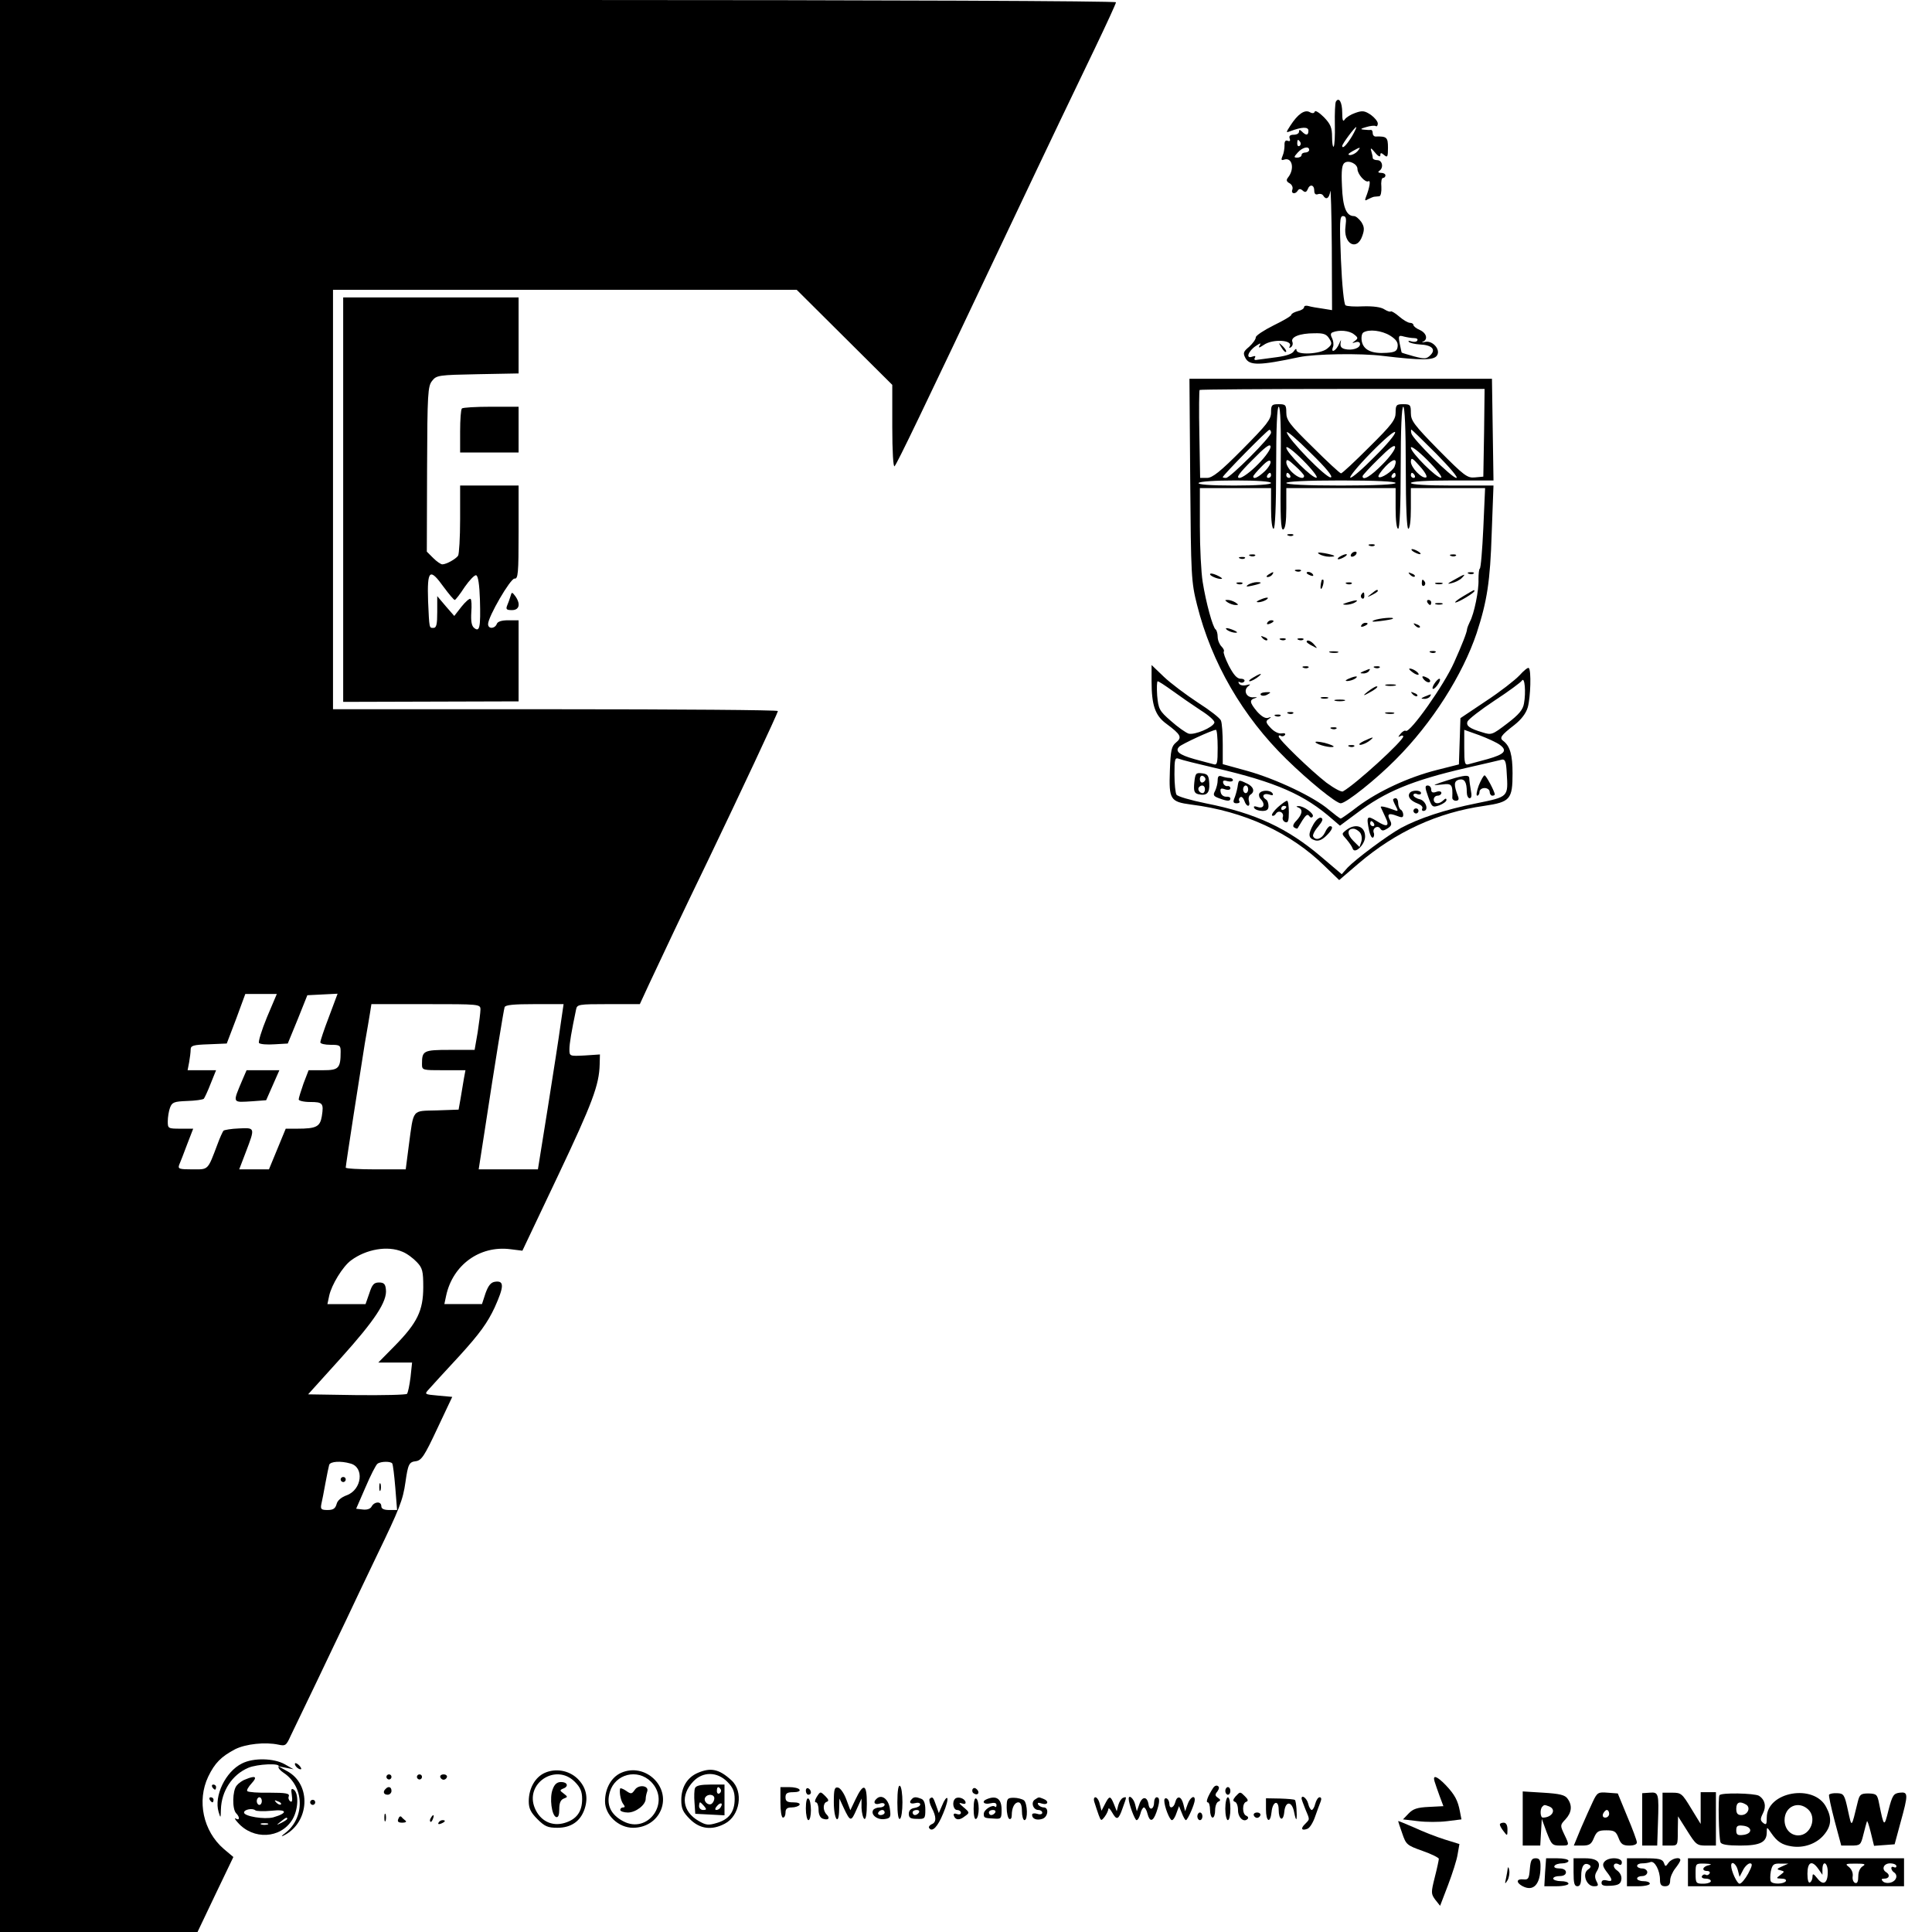 <?xml version="1.0" standalone="no"?>
<!DOCTYPE svg PUBLIC "-//W3C//DTD SVG 20010904//EN"
 "http://www.w3.org/TR/2001/REC-SVG-20010904/DTD/svg10.dtd">
<svg version="1.0" xmlns="http://www.w3.org/2000/svg"
 width="760pt" height="760pt" viewBox="0 0 760 760"
 preserveAspectRatio="xMidYMid meet">

<g transform="translate(0,760) scale(0.1,-0.1)"
fill="#000000" stroke="none">
<path d="M0 3800 l0 -3800 388 0 389 0 70 147 71 148 -38 32 c-81 70 -106 189
-61 284 26 54 51 79 106 108 42 21 119 29 170 18 28 -6 31 -4 49 36 11 23 57
119 102 212 45 94 97 204 117 245 19 41 73 154 119 250 90 186 103 219 113
290 10 70 14 79 41 82 22 3 34 21 84 128 l59 125 -55 5 c-55 5 -55 5 -37 25
10 11 64 71 121 132 80 88 110 130 138 190 37 82 38 106 2 101 -17 -2 -27 -15
-38 -45 l-14 -43 -74 0 -74 0 7 33 c26 121 132 198 252 183 l48 -6 140 295
c136 287 162 357 164 438 l1 39 -60 -4 c-59 -3 -60 -3 -60 24 0 23 8 70 26
156 4 21 8 22 128 22 l123 0 36 78 c56 120 137 291 232 487 121 252 275 580
275 588 0 4 -394 7 -875 7 l-875 0 0 825 0 825 912 0 912 0 188 -187 188 -187
0 -165 c0 -98 4 -161 9 -155 10 10 108 214 416 864 236 498 274 576 374 784
44 92 81 172 81 177 0 5 -901 9 -2195 9 l-2195 0 0 -3800z m1050 -202 c-21
-51 -35 -97 -31 -101 5 -5 32 -7 61 -5 l52 3 39 95 38 95 59 3 60 3 -34 -91
c-19 -49 -34 -95 -34 -100 0 -6 18 -10 40 -10 37 0 40 -2 40 -27 0 -66 -8 -73
-69 -73 l-57 0 -20 -52 c-10 -29 -19 -57 -19 -63 0 -5 20 -10 45 -10 50 0 54
-5 46 -56 -7 -41 -21 -49 -97 -49 l-45 0 -33 -80 -33 -80 -59 0 -58 0 26 68
c37 97 37 96 -27 93 -30 -1 -58 -6 -61 -9 -3 -4 -14 -27 -23 -52 -40 -106 -35
-100 -100 -100 -51 0 -57 2 -51 18 4 9 18 45 31 80 l24 62 -50 0 c-49 0 -50 1
-50 29 0 16 4 41 9 54 8 21 16 24 67 26 32 1 62 5 66 9 3 4 16 31 27 60 l21
52 -56 0 -56 0 6 31 c3 17 6 40 6 50 0 16 10 19 71 21 l71 3 37 97 36 98 62 0
62 0 -39 -92z m840 31 c0 -11 -5 -51 -11 -90 l-12 -69 -97 0 c-105 0 -110 -3
-110 -56 0 -24 2 -24 85 -24 l86 0 -6 -32 c-3 -18 -9 -53 -13 -78 l-8 -45 -86
-3 c-99 -3 -90 9 -110 -139 l-12 -93 -118 0 c-65 0 -118 3 -118 7 0 9 57 377
75 488 9 50 18 105 21 123 l5 32 214 0 c210 0 215 0 215 -21z m315 -61 c-6
-46 -29 -192 -50 -325 l-39 -243 -117 0 -116 0 23 148 c42 276 75 477 79 490
3 9 36 12 118 12 l114 0 -12 -82z m-622 -892 c18 -7 43 -26 57 -41 22 -23 25
-36 25 -98 0 -93 -24 -141 -111 -230 l-66 -67 67 0 66 0 -6 -57 c-4 -32 -10
-61 -14 -66 -4 -4 -93 -6 -198 -5 l-191 3 130 144 c133 148 182 222 176 269
-2 21 -8 27 -27 27 -20 0 -27 -8 -38 -42 l-15 -43 -75 0 -75 0 7 33 c9 42 53
115 86 139 59 44 144 59 202 34z m-205 -833 c56 -14 46 -103 -14 -125 -22 -8
-37 -21 -40 -35 -5 -17 -13 -23 -35 -23 -25 0 -29 3 -25 23 3 12 10 49 16 82
6 33 13 66 15 73 5 13 45 16 83 5z m165 0 c3 -5 8 -47 12 -95 l7 -88 -31 0
c-21 0 -31 5 -31 15 0 20 -27 19 -38 -1 -5 -10 -19 -14 -35 -12 l-26 3 37 85
c20 47 41 88 47 92 13 10 53 10 58 1z"/>
<path d="M954 3353 c-40 -95 -42 -90 40 -85 l53 4 26 59 26 59 -65 0 -64 0
-16 -37z"/>
<path d="M1340 1780 c0 -5 5 -10 10 -10 6 0 10 5 10 10 0 6 -4 10 -10 10 -5 0
-10 -4 -10 -10z"/>
<path d="M1492 1750 c0 -14 2 -19 5 -12 2 6 2 18 0 25 -3 6 -5 1 -5 -13z"/>
<path d="M5255 7200 c-3 -5 -5 -46 -4 -90 1 -44 -1 -84 -5 -87 -3 -3 -6 14 -6
38 0 37 -6 51 -32 78 -18 18 -34 28 -36 22 -2 -7 -10 -8 -20 -2 -20 11 -47 -8
-76 -53 -18 -28 -18 -29 0 -22 45 17 71 18 71 2 0 -19 -9 -20 -25 -4 -9 9 -12
9 -12 0 0 -7 -9 -12 -21 -12 -14 0 -19 -5 -16 -14 4 -10 1 -13 -7 -10 -9 4
-14 -2 -13 -18 0 -13 -3 -31 -8 -42 -6 -14 -5 -18 6 -14 32 11 43 -36 16 -70
-8 -10 -7 -16 6 -23 9 -5 14 -16 11 -24 -7 -17 11 -21 21 -5 5 8 11 8 20 0 9
-8 14 -6 19 5 8 22 26 19 26 -5 0 -12 5 -17 14 -14 8 3 17 1 21 -5 11 -19 24
-12 28 17 2 15 5 -84 6 -220 l1 -248 -37 6 c-21 3 -46 7 -55 10 -10 3 -18 1
-18 -4 0 -6 -11 -13 -25 -16 -14 -4 -25 -10 -25 -14 0 -5 -31 -23 -70 -42 -38
-19 -70 -40 -70 -47 0 -8 -12 -24 -26 -37 -23 -19 -25 -25 -15 -44 16 -31 56
-30 211 3 62 13 243 16 330 5 151 -18 201 -18 213 2 15 23 -18 60 -47 53 -12
-3 -15 -2 -8 1 20 9 14 34 -13 46 -14 6 -25 15 -25 20 0 4 -6 8 -13 8 -8 0
-27 11 -43 25 -15 13 -30 22 -33 20 -2 -3 -14 1 -25 8 -13 9 -44 13 -82 12
-34 -2 -66 0 -71 4 -6 3 -14 81 -18 179 -6 150 -5 172 8 172 12 0 14 -9 10
-40 -10 -69 45 -100 66 -38 9 25 8 36 -4 55 -9 12 -21 23 -29 23 -30 0 -44 35
-47 118 -3 63 0 85 11 92 17 11 50 -5 50 -25 0 -20 31 -55 43 -48 10 6 5 -25
-10 -63 -5 -13 -3 -15 8 -8 8 4 19 9 24 10 6 0 15 2 21 2 6 1 9 18 8 37 -2 19
1 35 6 35 6 0 10 5 10 10 0 6 -8 10 -17 10 -11 0 -14 3 -7 8 18 12 12 42 -8
42 -10 0 -18 4 -18 9 0 5 -3 18 -6 28 -4 13 0 11 15 -7 12 -15 21 -19 21 -11
0 11 3 11 15 1 13 -11 15 -7 15 29 0 41 -5 45 -47 44 -7 -1 -13 5 -13 13 0 8
-3 13 -7 13 -5 -1 -17 0 -28 1 -15 1 -13 4 9 10 16 5 33 7 38 4 4 -3 8 2 8 10
0 8 -12 23 -27 34 -24 16 -33 18 -61 8 -18 -6 -37 -18 -42 -26 -7 -11 -10 -3
-10 27 0 41 -13 63 -25 43z m64 -135 c-21 -35 -39 -53 -39 -39 0 8 49 74 55
74 2 0 -5 -16 -16 -35z m-204 -24 c3 -5 2 -12 -3 -15 -5 -3 -9 1 -9 9 0 17 3
19 12 6z m35 -31 c0 -5 -7 -10 -15 -10 -8 0 -15 -4 -15 -10 0 -5 -7 -10 -17
-10 -14 0 -14 2 2 20 19 21 45 27 45 10z m190 -5 c-7 -8 -20 -15 -29 -15 -11
1 -8 5 9 15 32 18 35 18 20 0z m-14 -720 c17 -13 17 -16 4 -26 -13 -9 -12 -10
3 -5 10 3 17 0 17 -8 0 -16 -32 -26 -60 -19 -15 4 -19 11 -16 27 3 12 0 9 -6
-6 -12 -29 -35 -40 -24 -12 3 8 1 24 -4 34 -7 13 -6 20 3 23 25 10 64 7 83 -8z
m142 -5 c24 -15 32 -27 30 -43 -2 -18 -10 -23 -44 -25 -58 -4 -90 11 -97 45
-3 16 0 31 6 35 22 14 72 8 105 -12z m-239 -12 c12 -19 11 -24 -9 -40 -26 -21
-120 -26 -120 -5 0 7 -4 5 -10 -4 -6 -11 -30 -19 -67 -24 -32 -4 -65 -9 -75
-10 -12 -3 -16 0 -12 7 5 8 1 9 -10 5 -27 -10 -16 22 14 42 18 12 22 13 15 2
-6 -11 -2 -10 16 2 35 25 118 20 102 -6 -3 -6 -1 -7 5 -3 6 4 9 13 6 21 -8 19
28 34 86 34 36 1 48 -3 59 -21z m334 2 c10 0 16 -4 12 -10 -3 -5 -13 -6 -23
-3 -9 3 -14 3 -10 -2 4 -4 24 -9 43 -10 47 -2 65 -19 42 -42 -15 -15 -22 -16
-64 -5 -26 7 -48 14 -49 15 -1 1 -4 17 -8 36 -6 31 -4 33 17 27 12 -3 30 -6
40 -6z"/>
<path d="M5041 6233 c7 -12 15 -20 18 -17 3 2 -3 12 -13 22 -17 16 -18 16 -5
-5z"/>
<path d="M1350 5635 l0 -796 345 1 345 1 0 160 0 159 -40 0 c-27 0 -43 -5 -46
-15 -8 -19 -34 -20 -34 0 0 29 88 180 104 179 14 -2 16 20 16 182 l0 184 -115
0 -115 0 0 -132 c0 -73 -4 -138 -8 -144 -9 -13 -46 -34 -62 -34 -6 0 -22 11
-36 25 l-25 25 1 325 c1 299 3 326 20 347 17 22 26 23 179 26 l161 3 0 150 0
149 -345 0 -345 0 0 -795z m396 -345 c20 -27 39 -50 43 -50 3 0 21 23 39 51
19 27 39 48 45 46 8 -2 13 -37 15 -97 3 -108 -1 -128 -23 -110 -10 8 -13 27
-11 61 2 27 1 51 -3 53 -4 3 -20 -11 -36 -31 l-28 -36 -34 39 -33 39 0 -62 c0
-49 -3 -63 -15 -63 -17 0 -16 -3 -21 105 -4 124 6 133 62 55z"/>
<path d="M4682 5713 c3 -379 4 -402 27 -493 57 -227 179 -438 352 -607 88 -86
195 -173 213 -173 21 0 140 95 216 172 144 144 264 334 319 498 41 126 53 203
59 393 l7 187 -162 0 c-102 0 -163 4 -163 10 0 6 61 10 163 10 l162 0 -3 200
-3 200 -595 0 -595 0 3 -397z m1156 185 l-3 -173 -33 -3 c-30 -3 -42 6 -143
108 -96 98 -109 115 -109 145 0 32 -2 35 -30 35 -27 0 -30 -3 -30 -33 0 -28
-14 -47 -104 -136 -57 -57 -107 -104 -111 -103 -4 0 -54 46 -111 103 -91 89
-104 106 -104 136 0 30 -3 33 -30 33 -27 0 -30 -3 -30 -32 0 -28 -16 -48 -112
-145 -88 -89 -119 -113 -140 -113 l-27 0 -3 171 c-2 94 -1 173 1 175 2 2 256
4 563 4 l558 0 -2 -172z m-800 -142 c-2 -192 0 -242 10 -239 8 4 12 30 12 84
l0 79 215 0 215 0 0 -80 c0 -47 4 -80 10 -80 6 0 10 87 10 240 0 153 4 240 10
240 6 0 10 -87 10 -240 0 -153 4 -240 10 -240 6 0 10 33 10 80 l0 80 146 0
146 0 -7 -157 c-4 -87 -10 -159 -14 -160 -3 -2 -5 -20 -5 -42 2 -42 -17 -136
-34 -167 -5 -10 -10 -23 -11 -29 0 -11 -20 -62 -51 -131 -40 -90 -174 -279
-190 -269 -4 3 -14 -3 -21 -12 -10 -12 -10 -14 -1 -9 6 4 12 3 12 -1 0 -17
-187 -188 -237 -216 -6 -4 -35 12 -65 34 -63 49 -188 170 -188 182 0 4 4 6 9
2 5 -3 12 -1 16 4 3 6 -3 8 -14 6 -11 -2 -29 7 -42 21 -20 21 -21 27 -9 35 13
9 12 10 -2 5 -11 -3 -26 6 -43 25 -30 36 -31 46 -7 53 10 3 7 4 -8 3 -28 -2
-41 29 -18 45 9 7 7 7 -9 3 -12 -3 -25 -1 -29 6 -4 7 -3 9 4 5 6 -3 13 -2 17
4 3 5 -3 10 -14 10 -15 0 -28 15 -47 51 -14 28 -23 53 -20 56 3 3 -1 12 -9 20
-8 8 -15 25 -15 38 0 13 -4 26 -8 29 -11 7 -38 105 -51 187 -6 37 -11 134 -11
218 l0 151 140 0 140 0 0 -80 c0 -47 4 -80 10 -80 6 0 10 87 10 240 0 159 4
240 10 240 7 0 10 -81 8 -244z m-38 142 c0 -17 -161 -178 -177 -178 -7 0 -13
1 -13 3 0 7 175 185 183 186 4 1 7 -5 7 -11z m235 -176 c-17 -4 -168 150 -173
177 -2 9 40 -27 92 -79 64 -62 91 -96 81 -98z m172 81 c-46 -47 -89 -84 -95
-82 -6 2 30 46 81 98 52 53 93 88 95 81 3 -7 -34 -51 -81 -97z m243 12 c54
-55 88 -95 79 -95 -18 0 -172 153 -177 175 -2 8 -2 15 0 15 2 0 46 -43 98 -95z
m-701 -41 c-29 -30 -62 -54 -73 -54 -15 0 -2 18 50 70 50 51 70 66 72 54 2 -9
-18 -39 -49 -70z m490 0 c-47 -48 -79 -67 -79 -47 0 3 28 34 63 68 42 42 63
58 65 47 2 -8 -20 -39 -49 -68z m-260 -53 c-15 -5 -119 99 -119 118 0 9 29
-13 65 -49 36 -36 60 -67 54 -69z m490 0 c-15 -5 -119 99 -119 118 0 9 29 -13
65 -49 36 -36 60 -67 54 -69z m-695 24 c-26 -24 -44 -32 -44 -19 0 3 15 21 33
39 21 22 33 28 35 19 2 -7 -9 -25 -24 -39z m156 -17 c0 -15 -24 -8 -47 14 -13
12 -23 30 -23 39 0 15 7 12 35 -14 19 -17 35 -35 35 -39z m356 37 c-7 -18 -55
-50 -63 -41 -4 3 9 22 28 42 31 32 48 32 35 -1z m124 -43 c-17 -6 -60 39 -60
62 1 18 6 15 36 -19 20 -22 30 -41 24 -43z m-610 8 c0 -5 -5 -10 -11 -10 -5 0
-7 5 -4 10 3 6 8 10 11 10 2 0 4 -4 4 -10z m75 0 c3 -5 1 -10 -4 -10 -6 0 -11
5 -11 10 0 6 2 10 4 10 3 0 8 -4 11 -10z m415 0 c0 -5 -5 -10 -11 -10 -5 0 -7
5 -4 10 3 6 8 10 11 10 2 0 4 -4 4 -10z m75 0 c3 -5 1 -10 -4 -10 -6 0 -11 5
-11 10 0 6 2 10 4 10 3 0 8 -4 11 -10z m-565 -30 c0 -6 -55 -10 -146 -10 -94
0 -143 4 -139 10 4 6 63 10 146 10 86 0 139 -4 139 -10z m490 0 c0 -6 -78 -10
-215 -10 -137 0 -215 4 -215 10 0 6 78 10 215 10 137 0 215 -4 215 -10z"/>
<path d="M5068 5493 c7 -3 16 -2 19 1 4 3 -2 6 -13 5 -11 0 -14 -3 -6 -6z"/>
<path d="M5388 5453 c7 -3 16 -2 19 1 4 3 -2 6 -13 5 -11 0 -14 -3 -6 -6z"/>
<path d="M5560 5430 c8 -5 20 -10 25 -10 6 0 3 5 -5 10 -8 5 -19 10 -25 10 -5
0 -3 -5 5 -10z"/>
<path d="M5190 5420 c8 -5 26 -10 39 -10 32 0 24 6 -19 14 -25 4 -31 3 -20 -4z"/>
<path d="M5315 5420 c-3 -5 -2 -10 4 -10 5 0 13 5 16 10 3 6 2 10 -4 10 -5 0
-13 -4 -16 -10z"/>
<path d="M4918 5413 c7 -3 16 -2 19 1 4 3 -2 6 -13 5 -11 0 -14 -3 -6 -6z"/>
<path d="M5270 5410 c-8 -5 -10 -10 -5 -10 6 0 17 5 25 10 8 5 11 10 5 10 -5
0 -17 -5 -25 -10z"/>
<path d="M5708 5413 c7 -3 16 -2 19 1 4 3 -2 6 -13 5 -11 0 -14 -3 -6 -6z"/>
<path d="M4878 5403 c7 -3 16 -2 19 1 4 3 -2 6 -13 5 -11 0 -14 -3 -6 -6z"/>
<path d="M5098 5353 c7 -3 16 -2 19 1 4 3 -2 6 -13 5 -11 0 -14 -3 -6 -6z"/>
<path d="M4760 5341 c0 -8 41 -23 47 -17 2 1 -8 8 -22 14 -14 6 -25 8 -25 3z"/>
<path d="M4990 5340 c-9 -6 -10 -10 -3 -10 6 0 15 5 18 10 8 12 4 12 -15 0z"/>
<path d="M5140 5346 c0 -2 7 -7 16 -10 8 -3 12 -2 9 4 -6 10 -25 14 -25 6z"/>
<path d="M5547 5339 c7 -7 15 -10 18 -7 3 3 -2 9 -12 12 -14 6 -15 5 -6 -5z"/>
<path d="M5778 5343 c7 -3 16 -2 19 1 4 3 -2 6 -13 5 -11 0 -14 -3 -6 -6z"/>
<path d="M5720 5319 c-27 -15 -29 -18 -10 -13 14 3 32 12 40 20 19 19 12 17
-30 -7z"/>
<path d="M5199 5318 c-5 -18 -6 -38 -1 -34 7 8 12 36 6 36 -2 0 -4 -1 -5 -2z"/>
<path d="M5593 5305 c0 -8 4 -12 9 -9 5 3 6 10 3 15 -9 13 -12 11 -12 -6z"/>
<path d="M4868 5303 c7 -3 16 -2 19 1 4 3 -2 6 -13 5 -11 0 -14 -3 -6 -6z"/>
<path d="M4910 5300 c-11 -8 -7 -9 15 -4 37 8 45 14 19 14 -10 0 -26 -5 -34
-10z"/>
<path d="M5298 5303 c7 -3 16 -2 19 1 4 3 -2 6 -13 5 -11 0 -14 -3 -6 -6z"/>
<path d="M5648 5303 c6 -2 18 -2 25 0 6 3 1 5 -13 5 -14 0 -19 -2 -12 -5z"/>
<path d="M5394 5264 c-18 -14 -18 -15 4 -4 12 6 22 13 22 15 0 8 -5 6 -26 -11z"/>
<path d="M5755 5254 c-22 -13 -35 -24 -30 -24 12 0 75 38 75 45 0 6 2 7 -45
-21z"/>
<path d="M5355 5261 c-3 -5 -2 -12 3 -15 5 -3 9 1 9 9 0 17 -3 19 -12 6z"/>
<path d="M4955 5240 c-13 -6 -15 -9 -5 -9 8 0 22 4 30 9 18 12 2 12 -25 0z"/>
<path d="M4830 5230 c8 -5 22 -10 30 -10 13 0 13 1 0 10 -8 5 -22 10 -30 10
-13 0 -13 -1 0 -10z"/>
<path d="M5300 5230 c-21 -7 -21 -8 -5 -9 11 0 27 4 35 9 18 11 5 11 -30 0z"/>
<path d="M5615 5230 c3 -5 8 -10 11 -10 2 0 4 5 4 10 0 6 -5 10 -11 10 -5 0
-7 -4 -4 -10z"/>
<path d="M5648 5223 c6 -2 18 -2 25 0 6 3 1 5 -13 5 -14 0 -19 -2 -12 -5z"/>
<path d="M5405 5160 c-13 -6 -5 -7 25 -3 25 3 47 7 49 9 9 8 -55 2 -74 -6z"/>
<path d="M4985 5150 c-3 -6 1 -7 9 -4 18 7 21 14 7 14 -6 0 -13 -4 -16 -10z"/>
<path d="M5355 5140 c-3 -6 1 -7 9 -4 18 7 21 14 7 14 -6 0 -13 -4 -16 -10z"/>
<path d="M5567 5139 c7 -7 15 -10 18 -7 3 3 -2 9 -12 12 -14 6 -15 5 -6 -5z"/>
<path d="M4830 5120 c8 -5 22 -9 30 -9 10 0 8 3 -5 9 -27 12 -43 12 -25 0z"/>
<path d="M4967 5089 c7 -7 15 -10 18 -7 3 3 -2 9 -12 12 -14 6 -15 5 -6 -5z"/>
<path d="M5038 5083 c7 -3 16 -2 19 1 4 3 -2 6 -13 5 -11 0 -14 -3 -6 -6z"/>
<path d="M5108 5083 c7 -3 16 -2 19 1 4 3 -2 6 -13 5 -11 0 -14 -3 -6 -6z"/>
<path d="M5140 5075 c0 -2 10 -10 23 -16 20 -11 21 -11 8 4 -13 16 -31 23 -31
12z"/>
<path d="M5233 5033 c9 -2 23 -2 30 0 6 3 -1 5 -18 5 -16 0 -22 -2 -12 -5z"/>
<path d="M5628 5033 c7 -3 16 -2 19 1 4 3 -2 6 -13 5 -11 0 -14 -3 -6 -6z"/>
<path d="M5128 4973 c7 -3 16 -2 19 1 4 3 -2 6 -13 5 -11 0 -14 -3 -6 -6z"/>
<path d="M5408 4973 c7 -3 16 -2 19 1 4 3 -2 6 -13 5 -11 0 -14 -3 -6 -6z"/>
<path d="M5365 4960 c-16 -7 -17 -9 -3 -9 9 -1 20 4 23 9 7 11 7 11 -20 0z"/>
<path d="M5556 4956 c10 -8 21 -12 24 -10 5 6 -21 24 -34 24 -6 0 -1 -6 10
-14z"/>
<path d="M4930 4935 c-14 -8 -20 -14 -14 -15 5 0 19 7 30 15 24 18 16 19 -16
0z"/>
<path d="M5305 4930 c-13 -6 -15 -9 -5 -9 8 0 22 4 30 9 18 12 2 12 -25 0z"/>
<path d="M5602 4926 c7 -8 17 -12 22 -9 4 3 2 9 -5 14 -22 13 -31 11 -17 -5z"/>
<path d="M5642 4910 c-7 -11 -9 -20 -4 -20 4 0 13 9 20 20 7 11 9 20 4 20 -4
0 -13 -9 -20 -20z"/>
<path d="M5453 4903 c9 -2 25 -2 35 0 9 3 1 5 -18 5 -19 0 -27 -2 -17 -5z"/>
<path d="M5380 4879 c-17 -13 -18 -17 -5 -10 33 17 51 31 40 31 -5 0 -21 -10
-35 -21z"/>
<path d="M4960 4866 c4 -4 16 -4 26 2 16 9 14 10 -8 9 -15 -1 -23 -6 -18 -11z"/>
<path d="M5557 4869 c7 -7 15 -10 18 -7 3 3 -2 9 -12 12 -14 6 -15 5 -6 -5z"/>
<path d="M5605 4860 c-16 -7 -17 -9 -3 -9 9 -1 20 4 23 9 7 11 7 11 -20 0z"/>
<path d="M5198 4853 c6 -2 18 -2 25 0 6 3 1 5 -13 5 -14 0 -19 -2 -12 -5z"/>
<path d="M5253 4843 c9 -2 25 -2 35 0 9 3 1 5 -18 5 -19 0 -27 -2 -17 -5z"/>
<path d="M5068 4793 c7 -3 16 -2 19 1 4 3 -2 6 -13 5 -11 0 -14 -3 -6 -6z"/>
<path d="M5453 4793 c9 -2 23 -2 30 0 6 3 -1 5 -18 5 -16 0 -22 -2 -12 -5z"/>
<path d="M5018 4783 c7 -3 16 -2 19 1 4 3 -2 6 -13 5 -11 0 -14 -3 -6 -6z"/>
<path d="M5238 4733 c7 -3 16 -2 19 1 4 3 -2 6 -13 5 -11 0 -14 -3 -6 -6z"/>
<path d="M5365 4685 c-16 -8 -23 -14 -14 -15 8 0 24 7 35 15 23 18 18 18 -21
0z"/>
<path d="M5175 4680 c6 -10 64 -24 71 -17 3 2 -13 9 -36 15 -22 5 -38 6 -35 2z"/>
<path d="M5308 4663 c7 -3 16 -2 19 1 4 3 -2 6 -13 5 -11 0 -14 -3 -6 -6z"/>
<path d="M1817 5993 c-4 -3 -7 -44 -7 -90 l0 -83 115 0 115 0 0 90 0 90 -108
0 c-60 0 -112 -3 -115 -7z"/>
<path d="M2008 5254 c-3 -10 -9 -27 -13 -36 -6 -15 -2 -18 19 -18 29 0 35 24
13 55 -13 17 -14 17 -19 -1z"/>
<path d="M4530 4920 c0 -94 14 -135 58 -167 58 -43 63 -54 38 -74 -18 -15 -21
-30 -24 -111 -4 -113 1 -122 84 -133 207 -26 391 -110 525 -242 l57 -55 77 66
c146 124 310 200 494 226 102 15 111 26 111 128 0 72 -10 107 -36 127 -17 12
-10 22 43 63 28 22 46 46 53 70 11 40 14 145 4 154 -3 4 -20 -10 -37 -29 -18
-19 -77 -65 -132 -101 l-100 -67 -3 -91 -3 -91 -87 -22 c-111 -28 -229 -83
-310 -143 -35 -27 -65 -48 -68 -48 -3 0 -24 16 -47 35 -58 50 -206 120 -319
152 l-98 27 0 77 c0 43 -3 85 -7 94 -3 10 -45 42 -92 72 -47 31 -107 76 -133
101 l-48 46 0 -64z m1465 -87 c-4 -25 -20 -44 -66 -79 -59 -45 -62 -46 -97
-35 -51 15 -66 26 -59 43 3 8 50 45 106 82 55 36 104 72 108 79 11 16 16 -47
8 -90z m-1382 49 c29 -21 78 -55 110 -76 32 -20 57 -42 54 -49 -6 -19 -77 -49
-101 -43 -12 4 -43 26 -70 50 -46 40 -49 47 -54 100 -2 31 -1 56 2 56 4 0 30
-17 59 -38z m177 -223 c0 -62 -2 -70 -17 -65 -10 2 -44 12 -75 20 -60 17 -77
31 -59 49 10 10 128 65 144 66 4 1 7 -31 7 -70z m1110 11 c31 -23 19 -37 -48
-56 -31 -8 -65 -18 -74 -20 -16 -5 -18 3 -18 65 l0 70 59 -21 c32 -12 69 -29
81 -38z m-1120 -91 c241 -56 352 -105 463 -203 l28 -24 66 49 c112 85 218 129
430 178 70 16 135 31 142 33 12 2 16 -10 18 -52 6 -96 8 -94 -119 -120 -125
-25 -226 -59 -297 -97 -54 -30 -176 -121 -210 -156 l-23 -26 -80 68 c-133 113
-258 172 -455 211 -59 12 -111 27 -115 34 -4 6 -8 42 -8 80 0 61 2 67 18 61 9
-4 73 -20 142 -36z"/>
<path d="M4698 4521 c-3 -32 0 -41 15 -45 34 -8 46 4 44 42 -2 32 -6 37 -28
40 -25 3 -27 0 -31 -37z m44 14 c0 -5 -5 -11 -11 -13 -6 -2 -11 4 -11 13 0 9
5 15 11 13 6 -2 11 -8 11 -13z m-2 -40 c0 -8 -4 -15 -9 -15 -13 0 -22 16 -14
24 11 11 23 6 23 -9z"/>
<path d="M4790 4530 c0 -12 -5 -30 -10 -41 -9 -16 -7 -21 15 -29 32 -12 45
-13 45 -1 0 5 -8 8 -17 7 -10 0 -19 7 -21 17 -3 15 0 18 17 12 12 -4 21 -2 21
4 0 6 -5 10 -11 9 -6 -2 -14 3 -17 11 -3 10 1 13 17 8 11 -3 21 -1 21 4 0 5
-6 9 -14 9 -8 0 -21 3 -30 6 -12 4 -16 0 -16 -16z"/>
<path d="M5725 4540 c-16 -5 -43 -13 -60 -19 -30 -11 -30 -11 8 -7 38 5 42 0
40 -51 -1 -7 6 -13 14 -13 10 0 13 6 9 16 -18 47 -17 61 3 67 22 5 31 -9 31
-49 0 -13 5 -24 11 -24 8 0 9 11 5 31 -3 17 -6 38 -6 45 0 15 -10 16 -55 4z"/>
<path d="M5817 4510 c-8 -22 -11 -40 -6 -40 5 0 9 7 9 15 0 8 9 15 20 15 11 0
20 -7 20 -15 0 -8 5 -15 10 -15 6 0 10 2 10 5 0 11 -34 75 -40 75 -4 0 -14
-18 -23 -40z"/>
<path d="M4868 4503 c-3 -16 -9 -36 -13 -45 -5 -13 -3 -18 10 -18 9 0 14 4 10
9 -3 5 -1 12 4 15 5 4 12 -3 16 -14 8 -25 25 -27 18 -1 -3 10 0 22 6 25 19 12
12 32 -14 44 -34 16 -32 16 -37 -15z m42 -8 c0 -8 -4 -15 -10 -15 -5 0 -10 7
-10 15 0 8 5 15 10 15 6 0 10 -7 10 -15z"/>
<path d="M5618 4466 c15 -42 17 -43 44 -34 15 6 28 15 28 21 0 7 -4 7 -12 -1
-17 -17 -38 -15 -38 3 0 8 7 15 15 15 8 0 15 5 15 11 0 6 -9 8 -20 4 -14 -5
-20 -2 -20 9 0 9 -6 16 -14 16 -11 0 -11 -8 2 -44z"/>
<path d="M4954 4479 c-3 -6 -1 -16 5 -22 19 -19 13 -39 -10 -32 -15 5 -19 4
-15 -4 4 -6 18 -11 32 -11 17 0 24 5 24 19 0 11 -4 23 -10 26 -19 12 -10 26
11 20 15 -5 19 -4 15 4 -9 14 -43 14 -52 0z"/>
<path d="M5545 4480 c-9 -14 3 -30 32 -41 13 -5 21 -13 18 -19 -3 -5 -1 -10 4
-10 23 0 11 40 -14 46 -14 3 -25 11 -25 16 0 6 7 8 15 4 8 -3 15 -1 15 4 0 13
-37 13 -45 0z"/>
<path d="M5480 4454 c0 -3 5 -15 11 -26 9 -17 9 -20 -2 -16 -40 15 -61 19 -57
12 2 -5 10 -21 17 -37 19 -38 8 -43 -33 -17 -39 24 -42 20 -30 -39 4 -17 10
-28 15 -26 4 3 6 12 3 19 -7 18 16 32 26 16 6 -9 12 -9 28 1 16 10 18 17 10
32 -13 25 -6 30 26 18 20 -8 26 -8 26 4 0 7 -4 17 -10 20 -5 3 -10 15 -10 26
0 10 -4 19 -10 19 -5 0 -10 -3 -10 -6z m-75 -94 c3 -5 1 -10 -4 -10 -6 0 -11
5 -11 10 0 6 2 10 4 10 3 0 8 -4 11 -10z"/>
<path d="M5026 4424 c-15 -14 -25 -28 -22 -32 4 -3 11 0 15 7 11 17 34 4 27
-14 -2 -7 2 -16 10 -19 11 -4 14 5 14 39 0 25 -3 45 -7 45 -5 0 -21 -12 -37
-26z m34 2 c0 -3 -4 -8 -10 -11 -5 -3 -10 -1 -10 4 0 6 5 11 10 11 6 0 10 -2
10 -4z"/>
<path d="M5108 4423 c18 -7 15 -26 -8 -51 -13 -13 -16 -23 -9 -27 6 -4 11 -5
13 -4 1 2 10 17 20 33 13 20 20 25 26 16 5 -7 10 -8 14 -2 7 11 -36 42 -56 41
-10 0 -10 -2 0 -6z"/>
<path d="M5560 4410 c0 -5 5 -10 10 -10 6 0 10 5 10 10 0 6 -4 10 -10 10 -5 0
-10 -4 -10 -10z"/>
<path d="M5167 4358 c-22 -39 -21 -55 4 -63 14 -5 28 0 45 16 24 23 31 39 16
39 -5 0 -14 -11 -20 -25 -12 -25 -36 -33 -46 -16 -4 5 5 23 19 39 18 22 21 31
12 35 -7 3 -20 -8 -30 -25z"/>
<path d="M5296 4335 c-19 -15 -19 -15 1 -37 11 -13 22 -29 24 -36 8 -24 49 16
49 47 0 41 -37 54 -74 26z m54 -10 c6 -8 9 -23 5 -36 l-7 -21 -25 25 c-25 25
-24 47 1 47 8 0 19 -7 26 -15z"/>
<path d="M952 663 c-65 -32 -111 -128 -92 -191 8 -26 8 -25 9 10 2 72 44 137
108 164 36 15 127 19 119 5 -3 -5 6 -16 20 -25 81 -54 85 -175 7 -236 -15 -11
-19 -17 -8 -11 103 50 112 202 14 254 l-34 19 30 -6 30 -6 -35 20 c-43 24
-123 26 -168 3z"/>
<path d="M1160 661 c0 -10 19 -25 25 -20 1 2 -3 10 -11 17 -8 7 -14 8 -14 3z"/>
<path d="M2143 626 c-38 -17 -63 -61 -63 -112 0 -28 8 -44 34 -70 29 -29 41
-34 79 -34 54 0 91 26 107 75 15 46 5 86 -29 119 -34 32 -85 41 -128 22z m118
-35 c22 -22 29 -39 29 -68 0 -50 -22 -80 -69 -94 -50 -15 -96 8 -117 58 -41
97 82 179 157 104z"/>
<path d="M2174 561 c-13 -33 -4 -103 14 -109 8 -2 12 8 12 31 0 24 5 37 18 42
16 6 16 7 -1 20 -15 11 -16 13 -2 19 23 8 18 26 -8 26 -16 0 -26 -9 -33 -29z"/>
<path d="M2443 626 c-38 -17 -63 -61 -63 -112 0 -54 53 -104 110 -104 50 0 92
27 110 70 38 93 -63 188 -157 146z m118 -35 c79 -80 -12 -208 -110 -155 -49
26 -67 65 -52 115 21 71 109 93 162 40z"/>
<path d="M2497 559 c-12 -17 -15 -17 -35 -3 -12 8 -23 12 -23 7 -3 -19 4 -49
13 -60 7 -9 7 -13 -1 -13 -6 0 -11 -4 -11 -10 0 -5 14 -10 30 -10 31 0 70 30
70 54 0 8 3 21 6 29 8 23 -34 29 -49 6z"/>
<path d="M2745 626 c-42 -18 -65 -57 -65 -107 0 -33 6 -47 34 -75 39 -39 86
-45 137 -18 60 31 75 127 26 171 -48 44 -81 51 -132 29z m116 -35 c22 -22 29
-39 29 -68 0 -50 -22 -80 -70 -94 -33 -10 -43 -9 -72 8 -64 37 -72 101 -21
155 38 40 94 39 134 -1z"/>
<path d="M2734 566 c-3 -7 -4 -33 -2 -57 l3 -44 58 -3 57 -3 0 61 0 60 -55 0
c-38 0 -57 -4 -61 -14z m101 -5 c3 -5 1 -12 -5 -16 -5 -3 -10 1 -10 9 0 18 6
21 15 7z m-25 -35 c0 -8 -5 -18 -11 -22 -14 -8 -33 11 -25 25 10 16 36 13 36
-3z m-40 -31 c10 -12 10 -15 -4 -15 -9 0 -16 7 -16 15 0 8 2 15 4 15 2 0 9 -7
16 -15z m65 -4 c-3 -6 -11 -11 -17 -11 -6 0 -6 6 2 15 14 17 26 13 15 -4z"/>
<path d="M1520 610 c0 -5 5 -10 10 -10 6 0 10 5 10 10 0 6 -4 10 -10 10 -5 0
-10 -4 -10 -10z"/>
<path d="M1640 610 c0 -5 5 -10 10 -10 6 0 10 5 10 10 0 6 -4 10 -10 10 -5 0
-10 -4 -10 -10z"/>
<path d="M1732 609 c2 -6 8 -10 13 -10 5 0 11 4 13 10 2 6 -4 11 -13 11 -9 0
-15 -5 -13 -11z"/>
<path d="M965 600 c-12 -4 -27 -15 -34 -24 -17 -20 -18 -93 -2 -109 15 -15 14
-30 -1 -21 -7 4 -4 -3 7 -15 61 -70 169 -64 215 11 23 38 26 100 7 117 -11 8
-13 4 -9 -21 3 -21 1 -29 -6 -24 -6 4 -9 13 -6 20 4 11 -11 14 -76 14 -44 -1
-83 2 -87 6 -4 3 4 17 17 31 24 26 15 32 -25 15z m65 -85 c0 -8 -4 -15 -10
-15 -5 0 -10 7 -10 15 0 8 5 15 10 15 6 0 10 -7 10 -15z m75 -13 c-3 -3 -11 0
-18 7 -9 10 -8 11 6 5 10 -3 15 -9 12 -12z m-37 -25 c62 7 66 -9 7 -26 -35 -9
-115 4 -115 19 0 12 33 18 44 9 4 -4 33 -5 64 -2z m62 -32 c0 -2 -10 -9 -22
-15 -22 -11 -22 -10 -4 4 21 17 26 19 26 11z m-77 -22 c-7 -2 -19 -2 -25 0 -7
3 -2 5 12 5 14 0 19 -2 13 -5z"/>
<path d="M5643 593 c3 -10 12 -36 20 -58 l15 -40 -58 -3 c-45 -2 -62 -8 -79
-26 l-22 -23 59 -7 c32 -4 84 -4 115 0 l56 7 -6 31 c-8 43 -20 66 -56 104 -34
35 -52 42 -44 15z"/>
<path d="M835 570 c3 -5 8 -10 11 -10 2 0 4 5 4 10 0 6 -5 10 -11 10 -5 0 -7
-4 -4 -10z"/>
<path d="M3530 510 c0 -45 4 -69 10 -65 6 3 10 33 10 65 0 32 -4 62 -10 65 -6
4 -10 -20 -10 -65z"/>
<path d="M4773 568 c-22 -34 -31 -58 -22 -58 5 0 9 -13 9 -30 0 -16 5 -30 10
-30 6 0 10 13 10 29 0 16 6 32 13 34 9 4 9 8 -2 15 -12 8 -12 13 -2 25 7 10 8
18 2 21 -5 4 -13 1 -18 -6z"/>
<path d="M1517 563 c-12 -11 -8 -23 8 -23 8 0 15 7 15 15 0 16 -12 20 -23 8z"/>
<path d="M3070 510 c0 -33 4 -60 10 -60 6 0 10 9 10 20 0 15 7 20 24 20 14 0
28 5 31 10 4 6 -7 10 -24 10 -24 0 -31 4 -31 20 0 16 7 20 31 20 17 0 28 4 24
10 -3 6 -22 10 -41 10 l-34 0 0 -60z"/>
<path d="M3170 556 c0 -9 5 -16 10 -16 6 0 10 4 10 9 0 6 -4 13 -10 16 -5 3
-10 -1 -10 -9z"/>
<path d="M3280 511 c0 -69 20 -96 21 -29 l1 43 17 -37 c26 -55 29 -55 50 -7
l20 44 0 -37 c1 -20 6 -40 11 -43 6 -4 10 19 10 60 0 78 -13 83 -45 16 l-20
-42 -16 43 c-9 24 -23 44 -32 46 -14 3 -17 -6 -17 -57z"/>
<path d="M3826 562 c-3 -6 -1 -14 5 -17 15 -10 25 3 12 16 -7 7 -13 7 -17 1z"/>
<path d="M4820 555 c0 -8 5 -15 10 -15 6 0 10 7 10 15 0 8 -4 15 -10 15 -5 0
-10 -7 -10 -15z"/>
<path d="M3212 530 c-7 -12 -8 -20 -2 -20 5 0 10 -13 10 -29 0 -18 6 -31 16
-35 22 -8 31 1 16 16 -16 16 -15 45 0 50 9 3 8 9 -4 21 -21 21 -21 21 -36 -3z"/>
<path d="M4860 533 c-10 -12 -11 -18 -2 -21 7 -2 12 -17 12 -33 0 -29 23 -50
38 -34 4 4 1 10 -5 12 -17 6 -17 50 -1 55 9 3 8 9 -4 21 -20 20 -19 20 -38 0z"/>
<path d="M5990 446 l0 -106 34 0 35 0 3 53 3 52 19 -52 c19 -49 22 -53 53 -53
38 0 38 -1 16 45 -16 34 -16 36 5 58 25 27 28 55 8 82 -10 14 -30 19 -95 23
l-81 5 0 -107z m104 48 c30 -12 12 -44 -25 -44 -10 0 -12 33 -2 43 8 8 8 8 27
1z"/>
<path d="M6266 513 c-10 -21 -31 -68 -47 -105 l-28 -68 33 0 c28 0 36 5 46 30
11 26 18 30 49 30 31 0 38 -4 48 -30 9 -24 17 -30 42 -30 19 0 31 5 30 13 0 6
-17 53 -38 102 l-37 90 -40 3 c-37 3 -41 1 -58 -35z m64 -48 c0 -8 -7 -15 -15
-15 -9 0 -12 6 -9 15 4 8 10 15 15 15 5 0 9 -7 9 -15z"/>
<path d="M6460 443 l0 -103 29 0 30 0 3 89 c4 117 3 122 -33 119 l-29 -2 0
-103z"/>
<path d="M6540 444 l0 -104 30 0 c30 0 30 0 30 58 l1 57 36 -57 c34 -54 38
-58 74 -58 l39 0 0 105 0 105 -30 0 -30 0 0 -62 0 -63 -38 62 c-35 58 -39 61
-74 61 l-38 0 0 -104z"/>
<path d="M6764 538 c-6 -9 -3 -166 4 -185 3 -9 28 -13 77 -13 80 0 105 13 105
53 0 21 1 21 17 -3 24 -35 43 -47 80 -53 48 -8 98 10 127 44 30 35 33 67 10
110 -48 94 -234 61 -234 -41 0 -27 -2 -30 -14 -21 -12 10 -12 16 -1 38 14 27
8 54 -16 69 -18 10 -149 13 -155 2z m105 -37 c19 -12 6 -41 -19 -41 -15 0 -20
7 -20 25 0 26 14 31 39 16z m243 -18 c37 -33 11 -103 -38 -103 -31 0 -54 26
-54 60 0 53 53 78 92 43z m-227 -83 c0 -9 -11 -16 -27 -18 -23 -3 -28 1 -28
18 0 17 5 21 28 18 16 -2 27 -9 27 -18z"/>
<path d="M7195 540 c-2 -3 8 -50 22 -103 l26 -97 38 0 c37 0 39 2 49 43 6 23
12 47 14 52 1 6 8 -14 15 -43 l13 -53 41 3 40 3 23 85 c31 112 31 122 -3 118
-24 -3 -29 -10 -44 -68 -17 -69 -18 -69 -37 25 -7 36 -10 39 -42 40 -30 0 -35
-4 -42 -33 -26 -106 -23 -104 -39 -32 -13 60 -16 65 -42 66 -15 1 -29 -2 -32
-6z"/>
<path d="M825 520 c3 -5 8 -10 11 -10 2 0 4 5 4 10 0 6 -5 10 -11 10 -5 0 -7
-4 -4 -10z"/>
<path d="M3170 486 c0 -25 5 -46 10 -46 6 0 10 18 10 39 0 22 -4 43 -10 46 -6
4 -10 -12 -10 -39z"/>
<path d="M3447 523 c-14 -13 -6 -24 13 -18 11 4 20 2 20 -4 0 -6 -9 -11 -19
-11 -11 0 -23 -5 -26 -10 -11 -18 15 -39 43 -36 24 3 27 7 23 37 -4 41 -33 64
-54 42z m33 -53 c0 -5 -7 -10 -16 -10 -8 0 -12 5 -9 10 3 6 10 10 16 10 5 0 9
-4 9 -10z"/>
<path d="M3587 523 c-13 -13 -7 -21 13 -16 11 3 20 1 20 -5 0 -6 -10 -12 -22
-14 -15 -2 -23 -10 -23 -23 0 -16 7 -20 33 -20 30 -1 32 1 32 36 0 24 -5 39
-16 43 -20 8 -29 8 -37 -1z m28 -53 c-3 -5 -10 -10 -16 -10 -5 0 -9 5 -9 10 0
6 7 10 16 10 8 0 12 -4 9 -10z"/>
<path d="M3657 524 c-3 -4 0 -19 8 -35 19 -36 19 -58 0 -65 -8 -4 -13 -10 -10
-15 12 -18 34 5 55 57 13 30 20 57 16 61 -3 3 -12 -9 -19 -27 l-14 -32 -11 31
c-11 32 -14 35 -25 25z"/>
<path d="M3757 524 c-13 -13 -7 -44 8 -44 8 0 15 -5 15 -11 0 -6 -7 -8 -16 -5
-10 4 -14 1 -12 -6 6 -18 22 -20 43 -3 20 14 20 15 -5 36 -18 15 -20 19 -7 15
12 -4 17 -2 15 6 -5 15 -31 22 -41 12z"/>
<path d="M3830 485 c0 -28 4 -44 10 -40 6 3 10 21 10 40 0 19 -4 37 -10 40 -6
4 -10 -12 -10 -40z"/>
<path d="M3883 523 c-24 -9 -13 -23 12 -17 17 4 25 2 25 -7 0 -7 -3 -9 -6 -6
-10 10 -44 -12 -44 -28 0 -16 1 -17 43 -19 25 -2 27 1 27 35 0 43 -20 57 -57
42z m32 -53 c-3 -5 -10 -10 -16 -10 -5 0 -9 5 -9 10 0 6 7 10 16 10 8 0 12 -4
9 -10z"/>
<path d="M3960 489 c0 -21 5 -41 10 -44 6 -3 10 3 10 14 0 30 11 51 26 51 9 0
14 -12 14 -35 0 -19 5 -35 10 -35 14 0 12 66 -2 78 -7 5 -25 10 -40 10 -26 0
-28 -4 -28 -39z"/>
<path d="M4071 521 c-17 -11 -7 -41 14 -41 8 0 15 -5 15 -11 0 -6 -9 -8 -20
-4 -11 3 -20 2 -20 -4 0 -16 18 -23 40 -16 23 7 27 45 6 45 -8 0 -18 5 -22 11
-4 8 0 9 15 4 24 -7 29 10 5 19 -19 7 -16 8 -33 -3z"/>
<path d="M4306 508 c4 -13 11 -34 16 -48 9 -24 10 -24 24 -6 8 11 14 25 14 30
1 6 7 0 15 -14 18 -32 25 -29 41 17 17 47 17 46 2 41 -7 -3 -15 -15 -19 -29
l-6 -24 -11 28 c-14 34 -18 34 -35 1 l-14 -27 -7 27 c-3 14 -11 26 -17 26 -6
0 -8 -9 -3 -22z"/>
<path d="M4440 524 c0 -19 24 -84 31 -84 5 0 11 11 15 25 3 14 10 25 14 25 4
0 11 -11 14 -25 9 -34 22 -31 35 6 14 40 14 59 1 59 -5 0 -10 -9 -10 -19 0
-28 -18 -36 -22 -9 -5 32 -25 33 -36 1 l-10 -28 -7 28 c-6 23 -25 39 -25 21z"/>
<path d="M4580 517 c0 -23 21 -77 30 -77 5 0 13 12 18 28 l10 27 11 -27 c6
-16 13 -28 16 -28 7 0 35 64 35 80 0 21 -19 9 -28 -17 l-10 -28 -7 28 c-8 32
-25 35 -32 7 -6 -23 -23 -27 -23 -6 0 8 -4 18 -10 21 -5 3 -10 0 -10 -8z"/>
<path d="M4820 485 c0 -25 5 -45 10 -45 6 0 10 20 10 45 0 25 -4 45 -10 45 -5
0 -10 -20 -10 -45z"/>
<path d="M4980 483 c0 -50 17 -58 22 -11 4 42 28 50 28 9 0 -41 18 -49 22 -9
4 45 31 44 39 -2 4 -19 7 -30 9 -25 3 14 -1 69 -6 74 -2 3 -29 5 -59 6 l-55 1
0 -43z"/>
<path d="M5120 525 c0 -3 7 -22 15 -42 18 -43 18 -38 -1 -58 -19 -18 -14 -28
9 -19 9 3 22 24 30 47 8 23 18 50 22 60 4 10 3 17 -4 17 -6 0 -13 -11 -17 -25
-3 -14 -10 -25 -14 -25 -4 0 -11 11 -14 25 -5 21 -26 37 -26 20z"/>
<path d="M1220 510 c0 -5 5 -10 10 -10 6 0 10 5 10 10 0 6 -4 10 -10 10 -5 0
-10 -4 -10 -10z"/>
<path d="M1512 450 c0 -14 2 -19 5 -12 2 6 2 18 0 25 -3 6 -5 1 -5 -13z"/>
<path d="M4710 455 c0 -8 5 -15 10 -15 6 0 10 7 10 15 0 8 -4 15 -10 15 -5 0
-10 -7 -10 -15z"/>
<path d="M4932 459 c2 -6 8 -10 13 -10 5 0 11 4 13 10 2 6 -4 11 -13 11 -9 0
-15 -5 -13 -11z"/>
<path d="M1567 445 c-5 -11 0 -15 16 -15 12 0 18 4 12 8 -5 4 -13 11 -16 15
-4 4 -9 1 -12 -8z"/>
<path d="M1695 449 c-4 -6 -5 -12 -2 -15 2 -3 7 2 10 11 7 17 1 20 -8 4z"/>
<path d="M1725 430 c-3 -6 1 -7 9 -4 18 7 21 14 7 14 -6 0 -13 -4 -16 -10z"/>
<path d="M5500 436 c0 -1 7 -23 16 -48 15 -44 18 -47 80 -69 35 -12 64 -27 64
-31 0 -5 -7 -38 -16 -73 -15 -60 -15 -65 2 -88 l19 -24 31 81 c17 45 35 100
38 122 l7 40 -58 18 c-32 10 -86 31 -120 47 -35 15 -63 27 -63 25z"/>
<path d="M5900 423 c0 -5 7 -17 15 -27 14 -19 15 -19 15 7 0 17 -5 27 -15 27
-8 0 -15 -3 -15 -7z"/>
<path d="M6018 248 c-3 -38 -6 -43 -25 -41 -28 3 -30 -12 -5 -26 44 -24 72 6
72 77 0 25 -4 32 -19 32 -16 0 -20 -8 -23 -42z"/>
<path d="M6078 235 l-3 -55 48 0 c26 0 47 5 47 10 0 6 -13 10 -30 10 -16 0
-30 5 -30 10 0 6 11 10 25 10 16 0 25 6 25 15 0 9 -10 15 -26 15 -14 0 -23 4
-19 10 3 6 17 10 31 10 13 0 24 5 24 10 0 6 -20 10 -44 10 l-44 0 -4 -55z"/>
<path d="M6190 235 c0 -42 3 -55 15 -55 11 0 15 11 15 39 0 41 12 57 32 45 8
-5 6 -11 -6 -19 -23 -17 -5 -65 24 -65 18 0 19 3 10 20 -7 14 -7 25 1 38 21
34 5 52 -46 52 l-45 0 0 -55z"/>
<path d="M6311 276 c-8 -10 -6 -19 9 -39 25 -32 25 -41 0 -34 -13 3 -20 0 -20
-10 0 -10 10 -13 38 -11 29 2 38 8 40 25 2 13 -5 27 -18 36 -21 15 -11 35 10
22 6 -3 10 1 10 9 0 20 -53 22 -69 2z"/>
<path d="M6400 235 l0 -55 45 0 c25 0 45 5 45 10 0 6 -11 10 -25 10 -14 0 -25
5 -25 10 0 6 9 10 20 10 11 0 20 7 20 15 0 8 -9 15 -20 15 -11 0 -20 5 -20 10
0 6 9 10 19 10 11 0 26 2 33 5 17 7 38 -33 38 -70 0 -18 5 -25 20 -25 14 0 20
7 20 23 0 12 9 33 20 47 11 14 20 28 20 33 0 14 -33 7 -46 -10 -12 -17 -13
-17 -19 0 -6 14 -20 17 -76 17 l-69 0 0 -55z"/>
<path d="M6640 235 l0 -55 425 0 425 0 0 55 0 55 -425 0 -425 0 0 -55z m83 28
c-26 -5 -31 -23 -7 -23 8 0 12 -5 9 -10 -4 -6 -10 -8 -15 -5 -5 3 -11 1 -15
-5 -3 -5 3 -10 14 -10 12 0 21 -4 21 -10 0 -5 -13 -10 -30 -10 -28 0 -30 2
-30 40 0 40 0 40 38 39 23 -1 28 -3 15 -6z m113 -19 l7 -27 14 27 c7 14 20 26
27 26 11 0 9 -10 -7 -40 -12 -22 -27 -40 -34 -40 -10 0 -33 50 -33 71 0 21 20
7 26 -17z m174 14 c-21 -9 -22 -12 -7 -15 18 -5 18 -5 0 -19 -17 -13 -17 -13
5 -14 13 0 20 -4 17 -10 -8 -12 -52 -13 -59 -1 -3 5 -3 23 0 40 6 27 11 31 38
30 l31 0 -25 -11z m143 -10 l16 -23 0 23 c1 36 21 25 21 -12 0 -45 -18 -55
-41 -25 -15 19 -19 20 -19 7 0 -9 -4 -20 -10 -23 -6 -4 -10 10 -10 34 0 47 18
55 43 19z m175 11 c-11 -6 -18 -22 -18 -40 0 -20 -4 -29 -12 -26 -7 2 -12 14
-10 26 2 13 -4 28 -15 37 -16 12 -13 13 27 13 35 0 41 -2 28 -10z m132 0 c0
-5 -4 -7 -10 -4 -5 3 -10 2 -10 -4 0 -5 5 -13 10 -16 17 -11 11 -33 -11 -40
-12 -4 -26 -2 -32 4 -8 8 -6 11 6 11 19 0 23 15 7 25 -20 12 -10 35 15 35 14
0 25 -5 25 -11z"/>
<path d="M5931 250 c-1 -8 -4 -26 -7 -40 -5 -22 -4 -23 6 -7 6 10 9 28 7 40
-2 12 -5 15 -6 7z"/>
</g>
</svg>
